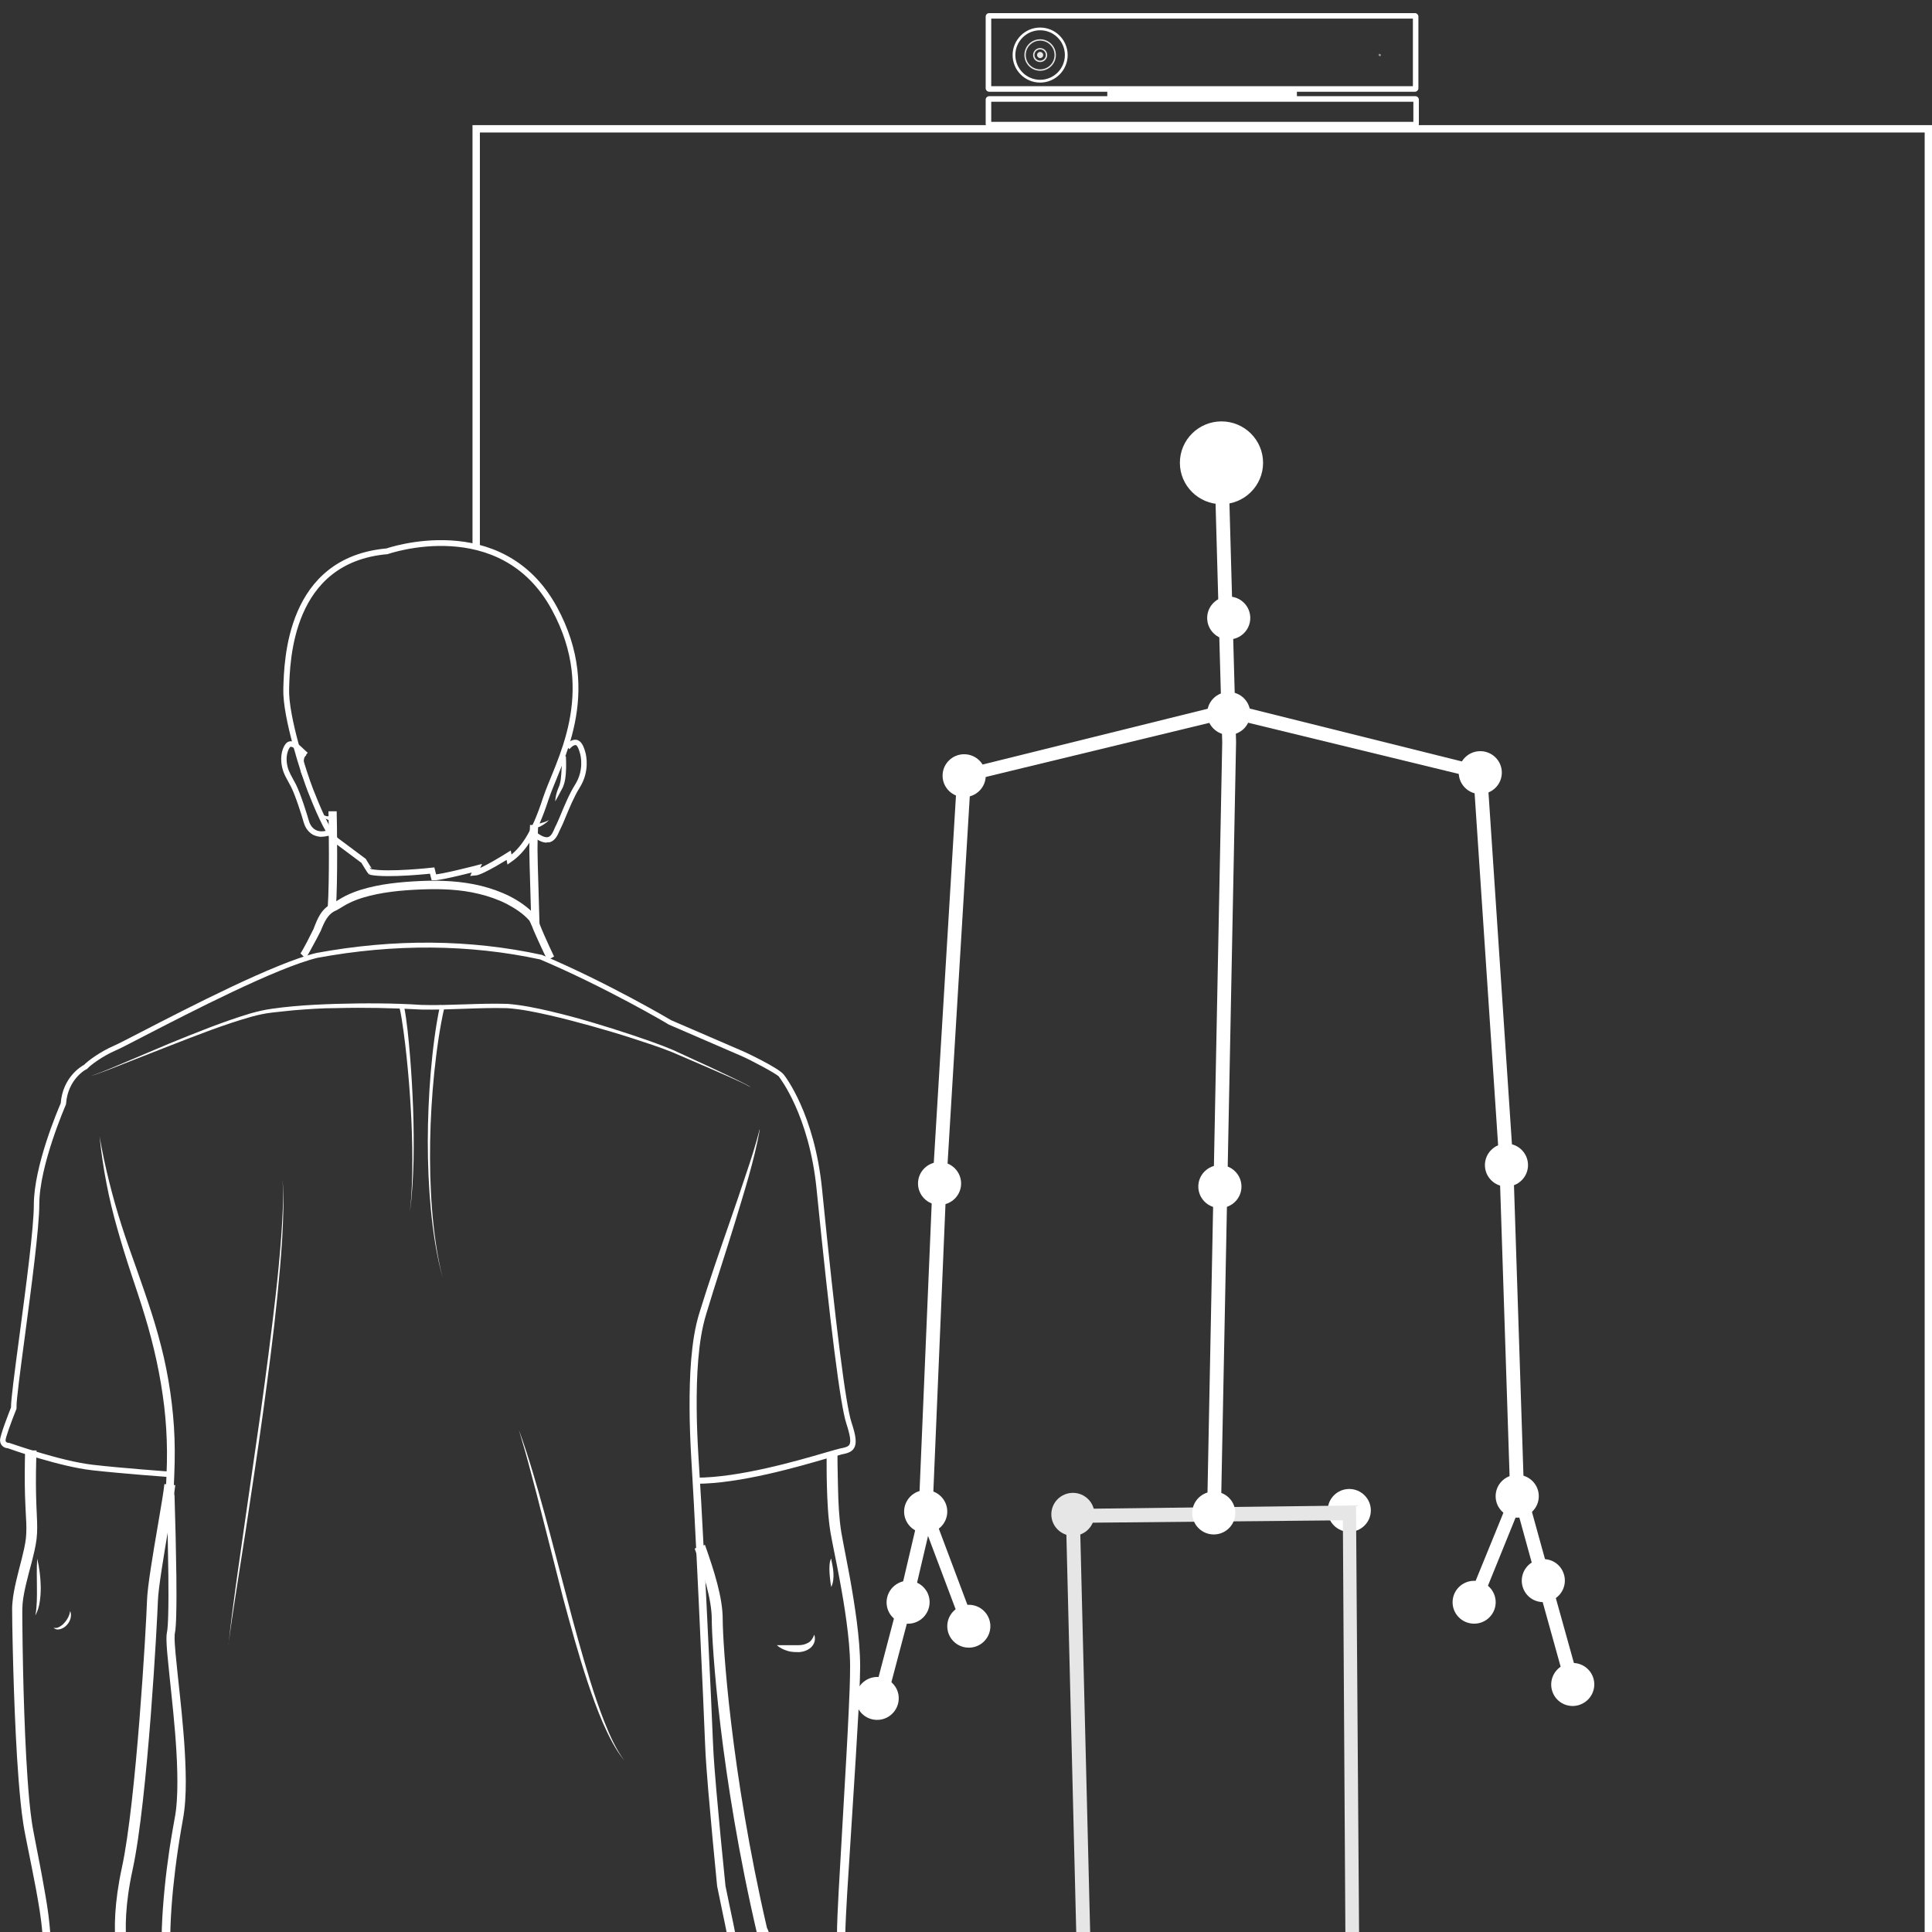 <?xml version="1.0" encoding="UTF-8" standalone="no"?>
<!-- Created with Inkscape (http://www.inkscape.org/) -->

<svg
   xmlns:dc="http://purl.org/dc/elements/1.1/"
   xmlns:cc="http://creativecommons.org/ns#"
   xmlns:rdf="http://www.w3.org/1999/02/22-rdf-syntax-ns#"
   xmlns:svg="http://www.w3.org/2000/svg"
   xmlns="http://www.w3.org/2000/svg"
   xmlns:sodipodi="http://sodipodi.sourceforge.net/DTD/sodipodi-0.dtd"
   xmlns:inkscape="http://www.inkscape.org/namespaces/inkscape"
   version="1.1"
   width="160"
   height="160"
   viewBox="0 0 160 160"
   id="svg37485"
   inkscape:version="0.48.2 r9819"
   sodipodi:docname="bubble-topic-hci.svg">
  <rect x="0" y="0" width="160" height="160" fill="#333333" stroke="none"/>
  <sodipodi:namedview
     pagecolor="#ffffff"
     bordercolor="#666666"
     borderopacity="1"
     objecttolerance="10"
     gridtolerance="10"
     guidetolerance="10"
     inkscape:pageopacity="0"
     inkscape:pageshadow="2"
     inkscape:window-width="1078"
     inkscape:window-height="714"
     id="namedview3365"
     showgrid="false"
     inkscape:zoom="2.95"
     inkscape:cx="7.7659648"
     inkscape:cy="43.813192"
     inkscape:window-x="0"
     inkscape:window-y="0"
     inkscape:window-maximized="0"
     inkscape:current-layer="svg37485" />
  <defs
     id="defs37487">
    <clipPath
       id="clipPath36809">
      <path
         d="m 573.31,79.807 149.38,0 0,170.584 -149.38,0 0,-170.584 z"
         id="path36811" />
    </clipPath>
  </defs>
  <g
     transform="matrix(4.798,0,0,4.798,-15.477,-4859.585)"
     id="layer1">
    <path
       d="m 11.445,1022.298 0,-7.239 25.065,0 0,48.156 -25.065,0 0,-10.339"
       id="path40780"
       style="fill:none;stroke:#ffffff;stroke-width:0.127;stroke-linecap:butt;stroke-linejoin:miter;stroke-miterlimit:10;stroke-opacity:1;stroke-dasharray:none"
       inkscape:connector-curvature="0" />
    <path
       d="m 6.107,1050.822 c 0,0 -0.539,-0.024 -0.676,-0.041 -0.138,-0.015 -0.418,-0.161 -0.597,-0.286"
       id="path41068"
       style="fill:#ffffff;fill-opacity:1;fill-rule:nonzero;stroke:none"
       inkscape:connector-curvature="0" />
    <path
       d="m 8.777,1027.28 c -0.05,0 -0.096,-0.014 -0.137,-0.03 -0.117,-0.057 -0.161,-0.176 -0.174,-0.225 -0.031,-0.112 -0.14,-0.458 -0.217,-0.609 -0.019,-0.035 -0.037,-0.067 -0.053,-0.098 -0.055,-0.1 -0.099,-0.181 -0.114,-0.321 -0.018,-0.178 0.05,-0.332 0.122,-0.359 0.095,-0.036 0.194,0.059 0.273,0.136 0.023,0.023 0.043,0.041 0.06,0.053 l -0.057,0.076 c -0.019,-0.014 -0.042,-0.035 -0.068,-0.061 -0.047,-0.046 -0.135,-0.13 -0.175,-0.115 -0.019,0.014 -0.077,0.113 -0.062,0.261 0.013,0.12 0.049,0.185 0.103,0.284 0.017,0.031 0.034,0.063 0.054,0.1 0.086,0.17 0.199,0.538 0.224,0.627 0.01,0.038 0.042,0.126 0.125,0.165 0.067,0.033 0.156,0.027 0.263,-0.019 l 0.036,0.086 c -0.074,0.031 -0.142,0.047 -0.204,0.047"
       id="path41076"
       style="fill:#ffffff;fill-opacity:1;fill-rule:nonzero;stroke:none"
       inkscape:connector-curvature="0" />
    <path
       d="m 9.017,1027.332 c -0.136,-0.124 -0.331,-0.595 -0.434,-0.859 -0.103,-0.264 -0.432,-1.261 -0.417,-1.747 0.014,-0.486 0.047,-2.225 1.741,-2.375 0,0 1.973,-0.695 2.888,0.986 0.808,1.483 0.051,2.671 -0.151,3.29 -0.201,0.619 -0.398,0.89 -0.624,1.046 l -0.014,-0.076 c 0,0 -0.462,0.293 -0.584,0.302 l 0.035,-0.077 c 0,0 -0.624,0.162 -0.742,0.158 l -0.03,-0.118 c 0,0 -0.759,0.085 -1.062,0.024 -0.006,0 -0.122,-0.192 -0.122,-0.192 L 9.017,1027.333 z"
       id="path41080"
       style="fill:none;stroke:#ffffff;stroke-width:0.1;stroke-miterlimit:10;stroke-dasharray:none"
       inkscape:connector-curvature="0" />
    <path
       d="m 12.662,1027.38 c -0.069,0 -0.147,-0.035 -0.237,-0.106 l 0.058,-0.073 c 0.085,0.066 0.155,0.095 0.202,0.083 0.056,-0.014 0.087,-0.089 0.112,-0.148 0.009,-0.023 0.018,-0.041 0.027,-0.057 0.017,-0.032 0.044,-0.097 0.076,-0.173 0.065,-0.156 0.152,-0.369 0.253,-0.529 0.156,-0.247 0.095,-0.499 0.087,-0.527 -0.037,-0.14 -0.068,-0.154 -0.077,-0.154 -0.036,0 -0.066,0.022 -0.108,0.07 l -0.07,-0.063 c 0.037,-0.039 0.098,-0.108 0.187,-0.099 0.09,0.014 0.131,0.118 0.159,0.224 0.014,0.052 0.075,0.326 -0.099,0.601 -0.096,0.153 -0.182,0.361 -0.245,0.514 -0.034,0.083 -0.061,0.148 -0.08,0.183 -0.008,0.014 -0.015,0.029 -0.023,0.047 -0.032,0.076 -0.075,0.176 -0.176,0.202 -0.014,0 -0.031,0 -0.046,0"
       id="path41084"
       style="fill:#ffffff;fill-opacity:1;fill-rule:nonzero;stroke:none"
       inkscape:connector-curvature="0" />
    <path
       d="m 9.024,1028.504 -0.141,-0.014 c 0.031,-0.455 0.018,-1.439 0.012,-1.651 l 0.142,0 c 0.006,0.212 0.02,1.205 -0.013,1.665"
       id="path41088"
       style="fill:#ffffff;fill-opacity:1;fill-rule:nonzero;stroke:none"
       inkscape:connector-curvature="0" />
    <path
       d="m 12.397,1028.805 -0.017,-0.596 c -0.022,-0.721 -0.023,-0.78 -0.006,-1.134 l 0.141,0 c -0.017,0.349 -0.016,0.407 0.006,1.123 l 0.017,0.596 -0.141,0 z"
       id="path41092"
       style="fill:#ffffff;fill-opacity:1;fill-rule:nonzero;stroke:none"
       inkscape:connector-curvature="0" />
    <path
       d="m 12.68,1029.419 c -0.032,-0.062 -0.058,-0.12 -0.087,-0.179 l -0.082,-0.178 c -0.027,-0.061 -0.054,-0.118 -0.08,-0.181 -0.009,-0.02 -0.011,-0.031 -0.017,-0.044 l -0.018,-0.043 c -0.013,-0.028 -0.027,-0.058 -0.042,-0.085 l 0.006,0.014 c -0.046,-0.054 -0.113,-0.113 -0.178,-0.158 -0.068,-0.049 -0.139,-0.09 -0.213,-0.129 -0.149,-0.076 -0.308,-0.13 -0.471,-0.17 -0.328,-0.081 -0.668,-0.092 -1.009,-0.078 -0.341,0.014 -0.684,0.046 -1.004,0.143 -0.08,0.025 -0.157,0.054 -0.231,0.091 -0.076,0.035 -0.14,0.082 -0.223,0.127 -0.148,0.058 -0.21,0.205 -0.274,0.366 l -6.561e-4,0 -0.001,0 c -0.038,0.077 -0.078,0.151 -0.119,0.226 l -0.062,0.114 -0.033,0.057 -0.018,0.03 c -0.007,0.014 -0.012,0.018 -0.027,0.034 l -0.084,-0.085 c -3.158e-4,0 0.007,-0.014 0.011,-0.016 l 0.015,-0.025 0.03,-0.053 0.06,-0.111 0.114,-0.226 -0.002,0 c 0.031,-0.077 0.063,-0.166 0.114,-0.245 0.025,-0.039 0.056,-0.078 0.094,-0.111 0.019,-0.018 0.039,-0.033 0.061,-0.046 0.024,-0.014 0.047,-0.024 0.062,-0.033 0.066,-0.037 0.145,-0.09 0.225,-0.13 0.08,-0.039 0.165,-0.072 0.249,-0.099 0.341,-0.106 0.691,-0.137 1.038,-0.154 0.347,-0.015 0.704,0 1.047,0.084 0.172,0.043 0.34,0.102 0.499,0.182 0.079,0.041 0.156,0.087 0.229,0.14 0.073,0.054 0.141,0.108 0.206,0.186 l 0.003,0 0.004,0 c 0.014,0.032 0.029,0.059 0.043,0.09 l 0.02,0.047 c 0.006,0.014 0.014,0.037 0.018,0.046 0.022,0.058 0.05,0.118 0.075,0.177 l 0.08,0.178 c 0.027,0.059 0.055,0.119 0.082,0.174 l -0.105,0.057 z"
       id="path41096"
       style="fill:#ffffff;fill-opacity:1;fill-rule:nonzero;stroke:none"
       inkscape:connector-curvature="0" />
    <path
       d="m 15.241,1038.436 0,-0.095 c 0.743,0 1.748,-0.292 2.231,-0.433 0.123,-0.035 0.213,-0.062 0.255,-0.071 0.083,-0.015 0.139,-0.03 0.16,-0.066 0.03,-0.05 0.012,-0.166 -0.053,-0.364 -0.103,-0.311 -0.276,-1.673 -0.514,-4.049 -0.127,-1.272 -0.639,-1.923 -0.644,-1.93 l -0.009,-0.014 c -0.064,-0.058 -0.479,-0.281 -0.654,-0.356 -0.179,-0.077 -1.246,-0.539 -1.246,-0.539 -0.016,-0.014 -1.106,-0.652 -2.218,-1.123 -1.219,-0.263 -2.516,-0.274 -3.844,-0.028 -0.702,0.169 -2.2,0.942 -3.004,1.357 -0.234,0.121 -0.402,0.209 -0.464,0.235 -0.256,0.109 -0.465,0.276 -0.496,0.314 l -0.015,0.014 c -0.013,0 -0.33,0.171 -0.36,0.599 l -0.003,0.015 c -0.005,0.014 -0.459,1.048 -0.459,1.722 0,0.405 -0.138,1.439 -0.248,2.269 -0.08,0.602 -0.15,1.121 -0.145,1.235 l 6.568e-4,0.014 -0.003,0.014 c -0.092,0.229 -0.187,0.494 -0.187,0.54 0,0.037 0.039,0.043 0.051,0.044 l 0.012,0 c 0.009,0 0.878,0.314 1.443,0.378 0.497,0.058 1.328,0.118 1.336,0.118 l -0.007,0.095 c -0.009,0 -0.841,-0.062 -1.34,-0.118 -0.558,-0.063 -1.377,-0.352 -1.459,-0.381 -0.049,0 -0.131,-0.041 -0.131,-0.137 0,-0.086 0.15,-0.467 0.189,-0.566 -9.702e-4,-0.137 0.064,-0.626 0.146,-1.24 0.11,-0.828 0.248,-1.858 0.248,-2.257 0,-0.671 0.419,-1.649 0.464,-1.753 0.035,-0.444 0.345,-0.633 0.403,-0.664 0.055,-0.058 0.266,-0.222 0.525,-0.334 0.058,-0.025 0.226,-0.111 0.457,-0.231 0.808,-0.417 2.312,-1.194 3.028,-1.366 1.343,-0.248 2.651,-0.237 3.892,0.033 1.125,0.474 2.22,1.12 2.232,1.128 9.6e-4,0 1.063,0.46 1.241,0.536 0.006,0 0.605,0.281 0.698,0.398 l 0.001,0 c 0.022,0.027 0.534,0.678 0.664,1.98 0.237,2.37 0.408,3.725 0.509,4.03 0.079,0.237 0.091,0.359 0.045,0.439 -0.043,0.077 -0.135,0.095 -0.223,0.113 -0.038,0.014 -0.126,0.033 -0.247,0.067 -0.487,0.142 -1.501,0.438 -2.257,0.438"
       id="path41104"
       style="fill:#ffffff;fill-opacity:1;fill-rule:nonzero;stroke:none"
       inkscape:connector-curvature="0" />
    <path
       d="m 4.788,1031.41 c 0.234,-0.08 0.459,-0.182 0.686,-0.277 l 0.683,-0.289 c 0.457,-0.186 0.915,-0.373 1.39,-0.516 0.119,-0.034 0.244,-0.063 0.366,-0.08 0.123,-0.018 0.247,-0.032 0.37,-0.043 0.247,-0.023 0.494,-0.034 0.741,-0.042 0.494,-0.014 0.991,-0.014 1.482,0.018 0.491,0.014 0.984,-0.034 1.483,-0.018 0.25,0.02 0.493,0.071 0.734,0.127 0.242,0.057 0.481,0.121 0.718,0.191 0.237,0.07 0.473,0.145 0.707,0.223 0.234,0.08 0.468,0.158 0.697,0.256 l 0.673,0.31 0.335,0.159 0.167,0.082 c 0.055,0.028 0.111,0.053 0.162,0.09 l -0.002,0 c -0.104,-0.063 -0.22,-0.109 -0.332,-0.162 l -0.339,-0.149 -0.68,-0.293 c -0.226,-0.091 -0.463,-0.167 -0.697,-0.243 -0.235,-0.076 -0.471,-0.145 -0.709,-0.212 -0.237,-0.065 -0.476,-0.129 -0.715,-0.183 -0.239,-0.054 -0.481,-0.105 -0.724,-0.122 -0.487,-0.014 -0.983,0.033 -1.479,0.024 -0.494,-0.027 -0.985,-0.038 -1.479,-0.025 -0.246,0 -0.492,0.018 -0.738,0.038 -0.122,0.014 -0.244,0.024 -0.366,0.039 -0.122,0.014 -0.239,0.039 -0.358,0.072 -0.473,0.134 -0.933,0.316 -1.393,0.495 l -0.69,0.27 c -0.23,0.089 -0.458,0.186 -0.693,0.26"
       id="path41108"
       style="fill:#ffffff;fill-opacity:1;fill-rule:nonzero;stroke:none"
       inkscape:connector-curvature="0" />
    <path
       d="m 10.901,1030.202 c -0.088,0.38 -0.14,0.77 -0.181,1.16 -0.039,0.39 -0.063,0.782 -0.07,1.175 -0.006,0.392 0.002,0.784 0.033,1.176 0.032,0.391 0.084,0.782 0.179,1.163 l -3.15e-4,0 c -0.102,-0.38 -0.161,-0.77 -0.199,-1.162 -0.037,-0.391 -0.053,-0.785 -0.053,-1.179 9.6e-4,-0.394 0.017,-0.787 0.05,-1.18 0.034,-0.392 0.08,-0.784 0.163,-1.172 l 0.08,0.018 z"
       id="path41112"
       style="fill:#ffffff;fill-opacity:1;fill-rule:nonzero;stroke:none"
       inkscape:connector-curvature="0" />
    <path
       d="m 10.195,1030.183 c 0.032,0.15 0.049,0.298 0.067,0.446 0.016,0.148 0.03,0.297 0.042,0.446 0.024,0.297 0.041,0.594 0.052,0.892 0.01,0.297 0.014,0.595 0.008,0.893 -0.008,0.298 -0.024,0.595 -0.062,0.891 0.031,-0.296 0.041,-0.593 0.041,-0.891 0,-0.298 -0.01,-0.595 -0.027,-0.891 -0.017,-0.297 -0.041,-0.593 -0.072,-0.889 -0.015,-0.148 -0.033,-0.295 -0.053,-0.442 -0.02,-0.146 -0.041,-0.294 -0.075,-0.435 l 0.08,-0.019 z"
       id="path41116"
       style="fill:#ffffff;fill-opacity:1;fill-rule:nonzero;stroke:none"
       inkscape:connector-curvature="0" />
    <path
       d="m 5.44,1049.295 c -0.007,-0.085 -0.021,-0.167 -0.027,-0.253 -0.003,-0.043 -0.008,-0.083 0,-0.133 9.703e-4,0 0.002,0 0.004,-0.014 l 0.002,0 0,0 0.003,0 9.703e-4,-2e-4 0.003,0 c 0.009,-0.014 0.015,-0.014 0.02,-0.014 0.01,0 0.021,-0.014 0.031,-0.014 l 0.059,-0.024 c 0.079,-0.031 0.156,-0.063 0.229,-0.104 0.071,-0.041 0.142,-0.09 0.18,-0.167 -0.023,0.085 -0.093,0.148 -0.163,0.195 -0.071,0.051 -0.15,0.084 -0.229,0.118 l -0.058,0.025 c -0.009,0 -0.018,0.014 -0.026,0.014 -0.004,0 -0.007,0 -0.006,0 0,0 -0.001,0 -0.002,0 l -3.147e-4,0 c 6.565e-4,0 -0.003,0 0.002,0 l -6.576e-4,3e-4 c 0,-3e-4 -3.158e-4,0 -9.702e-4,0 -0.006,0.034 -0.004,0.08 -0.005,0.12 -6.565e-4,0.085 0.002,0.17 -0.015,0.254"
       id="path41120"
       style="fill:#ffffff;fill-opacity:1;fill-rule:nonzero;stroke:none"
       inkscape:connector-curvature="0" />
    <path
       d="m 5.782,1048.762 c 0.023,0.059 0.036,0.121 0.049,0.183 0.011,0.062 0.02,0.124 0.023,0.189 -0.002,0.058 0.016,0.117 0.03,0.176 0.007,0.032 0.015,0.061 0.023,0.09 0.01,0.03 0.016,0.061 0.036,0.084 -0.031,-0.014 -0.049,-0.044 -0.066,-0.071 -0.017,-0.028 -0.03,-0.057 -0.042,-0.086 -0.011,-0.031 -0.022,-0.061 -0.029,-0.091 -0.004,-0.015 -0.008,-0.033 -0.01,-0.049 -9.702e-4,-0.014 -0.002,-0.019 -0.002,-0.028 l 6.575e-4,-0.023 c -0.004,-0.122 -0.013,-0.247 -0.013,-0.373"
       id="path41124"
       style="fill:#ffffff;fill-opacity:1;fill-rule:nonzero;stroke:none"
       inkscape:connector-curvature="0" />
    <path
       d="m 6.077,1048.333 c -0.076,-0.419 -0.332,-0.854 -0.537,-1.105 -0.076,-0.091 -0.13,-0.159 -0.156,-0.206 -0.08,-0.148 -0.319,-0.728 -0.054,-1.953 0.245,-1.126 0.419,-4.152 0.433,-4.604 0.007,-0.242 0.104,-0.816 0.191,-1.322 0.053,-0.309 0.098,-0.576 0.109,-0.692 l 0.188,0.019 c -0.013,0.122 -0.059,0.392 -0.112,0.705 -0.08,0.476 -0.181,1.068 -0.188,1.297 -0.009,0.299 -0.174,3.429 -0.437,4.638 -0.259,1.192 -0.016,1.728 0.035,1.823 0.017,0.032 0.072,0.099 0.135,0.176 0.217,0.265 0.493,0.724 0.577,1.191 l -0.185,0.033 z"
       id="path41132"
       style="fill:#ffffff;fill-opacity:1;fill-rule:nonzero;stroke:none"
       inkscape:connector-curvature="0" />
    <path
       d="m 3.868,1039.739 c 0.039,0.161 0.058,0.326 0.061,0.492 0,0.083 -0.004,0.166 -0.017,0.249 -0.012,0.083 -0.035,0.166 -0.077,0.239 0.018,-0.082 0.022,-0.163 0.026,-0.244 0.003,-0.081 0.003,-0.162 0.002,-0.243 -3.153e-4,-0.163 -0.007,-0.327 0.005,-0.493"
       id="path41136"
       style="fill:#ffffff;fill-opacity:1;fill-rule:nonzero;stroke:none"
       inkscape:connector-curvature="0" />
    <path
       d="m 4.153,1040.93 c 0.041,0.014 0.075,0 0.106,-0.019 0.031,-0.018 0.059,-0.041 0.082,-0.07 0.025,-0.027 0.045,-0.058 0.062,-0.09 0.016,-0.034 0.028,-0.068 0.033,-0.109 0.018,0.037 0.018,0.083 0.008,0.124 -0.01,0.041 -0.032,0.082 -0.06,0.113 -0.029,0.033 -0.065,0.059 -0.108,0.073 -0.041,0.014 -0.094,0.014 -0.123,-0.02"
       id="path41140"
       style="fill:#ffffff;fill-opacity:1;fill-rule:nonzero;stroke:none"
       inkscape:connector-curvature="0" />
    <path
       d="m 17.681,1037.893 c -9.61e-4,0.261 0.005,0.359 0.009,0.618 0.006,0.259 0.017,0.518 0.056,0.767 0.044,0.25 0.099,0.511 0.145,0.766 0.047,0.258 0.089,0.517 0.123,0.778 0.033,0.261 0.059,0.523 0.058,0.791 -0.003,0.264 -0.017,0.525 -0.03,0.786 -0.028,0.521 -0.062,1.042 -0.095,1.562 l -0.099,1.561 c -0.014,0.259 -0.031,0.522 -0.034,0.777 0.004,0.264 -0.012,0.528 -0.042,0.789 -0.013,0.129 -0.03,0.259 -0.02,0.377 0.011,0.126 0.033,0.254 0.052,0.383 l 0.127,0.772 c 0.02,0.13 0.04,0.259 0.053,0.392 0.002,0.035 0.006,0.067 0.003,0.108 -6.57e-4,0.014 -0.003,0.038 -0.006,0.054 -0.003,0.018 -0.006,0.034 -0.01,0.052 -0.017,0.067 -0.038,0.132 -0.061,0.194 -0.046,0.124 -0.095,0.243 -0.135,0.365 -0.04,0.121 -0.073,0.243 -0.077,0.362 l -9.61e-4,0.022 -0.013,0.015 -0.047,0.058 0.01,-0.015 c -0.025,0.061 -0.066,0.1 -0.106,0.134 -0.04,0.033 -0.083,0.059 -0.125,0.084 l -0.248,0.136 -0.493,0.271 -0.006,0 -0.003,0 c -0.03,0.014 -0.051,0.014 -0.079,0 -0.026,0 -0.053,-0.014 -0.075,-0.03 -0.046,-0.034 -0.064,-0.083 -0.073,-0.124 -0.004,-0.015 -0.003,-0.019 -0.005,-0.031 -6.58e-4,-0.014 -6.58e-4,-0.027 6.56e-4,-0.038 0.002,-0.025 0.009,-0.047 0.018,-0.068 0.018,-0.043 0.049,-0.076 0.079,-0.102 0.063,-0.052 0.134,-0.084 0.204,-0.109 0.071,-0.027 0.143,-0.043 0.216,-0.061 -0.063,0.041 -0.129,0.076 -0.192,0.111 -0.062,0.037 -0.123,0.077 -0.169,0.123 -0.046,0.049 -0.07,0.101 -0.054,0.153 0.014,0.062 0.049,0.083 0.093,0.07 l -0.008,0 0.488,-0.279 0.243,-0.14 c 0.038,-0.024 0.075,-0.047 0.106,-0.073 0.032,-0.027 0.059,-0.057 0.068,-0.083 l 0.004,-0.014 0.006,-0.014 0.046,-0.058 -0.014,0.038 c 0.004,-0.143 0.039,-0.275 0.08,-0.401 0.041,-0.127 0.091,-0.249 0.134,-0.37 0.022,-0.059 0.043,-0.121 0.057,-0.179 0.003,-0.014 0.006,-0.029 0.009,-0.043 0.003,-0.015 0.004,-0.024 0.005,-0.041 0.002,-0.025 -9.6e-4,-0.057 -0.003,-0.086 -0.012,-0.126 -0.033,-0.255 -0.052,-0.383 l -0.128,-0.771 c -0.02,-0.13 -0.042,-0.258 -0.054,-0.392 -0.012,-0.142 0.008,-0.273 0.019,-0.403 0.028,-0.259 0.041,-0.514 0.036,-0.773 6.57e-4,-0.267 0.016,-0.525 0.029,-0.787 l 0.089,-1.562 c 0.03,-0.521 0.061,-1.041 0.085,-1.561 0.012,-0.26 0.024,-0.521 0.024,-0.778 -6.57e-4,-0.254 -0.028,-0.511 -0.062,-0.767 -0.034,-0.256 -0.078,-0.511 -0.126,-0.766 -0.047,-0.257 -0.103,-0.507 -0.15,-0.771 -0.043,-0.265 -0.054,-0.53 -0.062,-0.792 -0.007,-0.262 -0.004,-0.329 -0.005,-0.59 l 0.187,-0.033 z"
       id="path41144"
       style="fill:#ffffff;fill-opacity:1;fill-rule:nonzero;stroke:none"
       inkscape:connector-curvature="0" />
    <path
       d="m 16.049,1048.701 c 0.094,0.054 0.186,0.086 0.284,0.115 0.097,0.03 0.198,0.054 0.301,0.108 0.026,0.014 0.052,0.033 0.075,0.057 0.01,0.014 0.022,0.025 0.03,0.039 l 0.003,0 0.003,0 6.58e-4,0 0.004,0.014 c 0.003,0 0.006,0.015 0.009,0.024 0.019,0.063 0.009,0.123 -0.003,0.176 -0.014,0.053 -0.032,0.102 -0.048,0.151 -0.013,0.049 -0.033,0.1 -0.005,0.146 -0.021,-0.015 -0.034,-0.044 -0.037,-0.072 -0.004,-0.028 -0.002,-0.056 -6.56e-4,-0.083 0.004,-0.056 0.015,-0.106 0.019,-0.155 0.006,-0.05 0.003,-0.097 -0.011,-0.136 -0.014,-0.038 -0.044,-0.059 -0.086,-0.082 -0.084,-0.041 -0.189,-0.063 -0.286,-0.109 -0.098,-0.043 -0.198,-0.106 -0.251,-0.203"
       id="path41148"
       style="fill:#ffffff;fill-opacity:1;fill-rule:nonzero;stroke:none"
       inkscape:connector-curvature="0" />
    <path
       d="m 16.405,1048.88 c -0.045,0.184 -0.063,0.381 -0.073,0.576 l -0.001,0.019 c 0,0.014 -6.56e-4,0.014 -0.001,0.02 -0.003,0.019 -0.006,0.033 -0.01,0.047 -0.008,0.028 -0.018,0.053 -0.03,0.077 -0.023,0.049 -0.051,0.091 -0.08,0.134 -0.03,0.043 -0.062,0.083 -0.098,0.12 -0.036,0.037 -0.074,0.073 -0.125,0.1 l -0.031,-0.058 c 0.035,-0.023 0.068,-0.058 0.098,-0.095 0.03,-0.037 0.056,-0.077 0.08,-0.118 0.047,-0.081 0.092,-0.171 0.083,-0.249 -0.005,-0.201 -0.003,-0.402 0.029,-0.607 l 0.159,0.033 z"
       id="path41152"
       style="fill:#ffffff;fill-opacity:1;fill-rule:nonzero;stroke:none"
       inkscape:connector-curvature="0" />
    <path
       d="m 6.66,1068.242 c -0.694,0.208 -0.837,0.816 -0.863,1.05 -0.026,0.235 -0.021,0.599 0,0.777 0.021,0.177 0.109,0.318 0.14,0.359 0.032,0.041 0.412,0.323 0.433,0.453 0.021,0.131 0.067,0.511 0.141,0.673 0.073,0.161 0.458,0.515 1.495,0.422 0.595,-0.072 0.646,-0.422 0.646,-0.422 0,0 0.112,-0.666 0.037,-1.011 l -0.123,-0.705"
       id="path41156"
       style="fill:#ffffff;fill-opacity:1;fill-rule:nonzero;stroke:none"
       inkscape:connector-curvature="0" />
    <path
       d="m 7.68,1072.085 c -0.807,0 -1.167,-0.297 -1.256,-0.492 -0.067,-0.148 -0.11,-0.443 -0.136,-0.619 -0.005,-0.03 -0.008,-0.057 -0.012,-0.077 -0.016,-0.065 -0.24,-0.257 -0.314,-0.319 -0.064,-0.054 -0.087,-0.073 -0.101,-0.092 -0.013,-0.019 -0.132,-0.183 -0.159,-0.406 -0.021,-0.183 -0.027,-0.555 0,-0.797 0.023,-0.207 0.158,-0.9 0.93,-1.131 l 0.054,0.181 c -0.661,0.198 -0.777,0.793 -0.796,0.97 -0.025,0.224 -0.02,0.583 0,0.755 0.021,0.177 0.118,0.309 0.122,0.314 0.006,0 0.041,0.037 0.072,0.063 0.232,0.196 0.361,0.323 0.378,0.432 0.003,0.02 0.007,0.049 0.013,0.08 0.023,0.155 0.065,0.445 0.122,0.568 0.059,0.132 0.427,0.455 1.401,0.367 0.504,-0.062 0.559,-0.332 0.562,-0.344 9.606e-4,0 0.108,-0.652 0.038,-0.975 l -0.123,-0.709 0.185,-0.033 0.123,0.706 c 0.077,0.353 -0.033,1.014 -0.038,1.041 -0.002,0.016 -0.07,0.42 -0.728,0.5 -0.12,0.014 -0.232,0.015 -0.337,0.015"
       id="path41160"
       style="fill:#979797;fill-opacity:1;fill-rule:nonzero;stroke:none"
       inkscape:connector-curvature="0" />
    <path
       d="m 13.682,1072.14 c -0.292,0 -0.566,-0.076 -0.765,-0.281 -0.191,-0.202 -0.156,-0.406 -0.144,-0.454 l 0.049,-0.356 c -0.029,-0.117 -0.152,-0.718 0.165,-1.151 l 0.151,0.111 c -0.293,0.4 -0.132,1.003 -0.13,1.01 l 0.005,0.019 -0.058,0.414 c -9.61e-4,0 -0.035,0.136 0.098,0.277 0.444,0.458 1.485,0.102 1.917,-0.181 0.149,-0.098 0.224,-0.206 0.311,-0.33 0.136,-0.196 0.291,-0.419 0.755,-0.659 0.642,-0.331 0.493,-1.207 0.412,-1.678 l -0.013,-0.083 c -0.066,-0.403 -0.586,-0.648 -0.745,-0.656 l 0.009,-0.188 c 0.238,0.014 0.839,0.303 0.922,0.814 l 0.013,0.083 c 0.082,0.482 0.252,1.482 -0.511,1.877 -0.422,0.218 -0.557,0.411 -0.687,0.599 -0.094,0.136 -0.183,0.262 -0.363,0.381 -0.284,0.186 -0.865,0.434 -1.392,0.434"
       id="path41164"
       style="fill:#979797;fill-opacity:1;fill-rule:nonzero;stroke:none"
       inkscape:connector-curvature="0" />
    <path
       d="m 5.219,1048.064 c -0.005,0.102 -0.02,0.203 -0.044,0.301 -0.024,0.099 -0.056,0.196 -0.097,0.289 -0.042,0.092 -0.092,0.185 -0.158,0.265 -0.065,0.08 -0.15,0.155 -0.252,0.178 0.081,-0.062 0.135,-0.142 0.185,-0.224 0.048,-0.085 0.089,-0.171 0.128,-0.262 0.039,-0.089 0.075,-0.18 0.114,-0.272 0.037,-0.091 0.075,-0.185 0.124,-0.275"
       id="path41168"
       style="fill:#ffffff;fill-opacity:1;fill-rule:nonzero;stroke:none"
       inkscape:connector-curvature="0" />
    <path
       d="m 4.706,1049.697 c 0.015,0.038 0.026,0.078 0.03,0.122 0.004,0.043 0.002,0.089 -0.015,0.136 l -0.023,-0.062 c 0.08,0.033 0.157,0.067 0.231,0.12 0.018,0.014 0.037,0.028 0.054,0.047 0.009,0.014 0.018,0.02 0.025,0.034 0.001,0 6.565e-4,2e-4 0.003,0.014 l 0.002,0 0.002,0 0.003,0 c 0,0 -6.576e-4,0 -0.002,0 -0.002,0 0.012,0.014 0.029,0.014 0.017,0 0.036,0 0.056,0.014 l 0.124,0.014 c 0.044,0 0.088,0.014 0.137,0.033 0.024,0.014 0.051,0.033 0.066,0.062 0.01,0.019 0.02,0.039 0.029,0.062 0.008,0.023 0.016,0.046 0.017,0.076 0.002,0.028 -0.007,0.065 -0.029,0.091 -0.044,0.049 -0.095,0.058 -0.139,0.066 -0.046,0.014 -0.087,0.014 -0.131,0.014 -0.087,0 -0.171,0 -0.256,-0.014 -0.042,0 -0.084,-0.014 -0.127,-0.019 -0.021,0 -0.043,-0.014 -0.066,-0.014 -0.006,0 -0.011,0 -0.019,0 -0.006,0 -0.018,-0.014 -0.02,-0.014 -0.014,-0.014 -0.021,-0.014 -0.031,-0.019 -0.07,-0.052 -0.133,-0.105 -0.198,-0.159 l 0.006,0 c -0.068,-0.043 -0.114,-0.104 -0.151,-0.165 -0.037,-0.062 -0.064,-0.127 -0.086,-0.195 l 0.003,0 c -0.058,-0.123 -0.09,-0.246 -0.124,-0.37 -0.033,-0.124 -0.06,-0.249 -0.09,-0.37 -0.004,-0.014 -0.008,-0.03 -0.012,-0.041 -0.003,-0.014 -0.003,-0.014 -0.004,-0.014 -0.001,0 -0.003,-0.014 -0.004,-0.019 -0.001,-0.014 -0.002,-0.019 -0.002,-0.028 -0.002,-0.038 -3.416e-4,-0.07 0.002,-0.102 0.005,-0.065 0.012,-0.13 0.022,-0.193 0.009,-0.063 0.02,-0.127 0.032,-0.189 l 0.017,-0.092 c 0.004,-0.024 0.005,-0.058 0.006,-0.086 0.006,-0.249 -0.006,-0.503 -0.019,-0.756 -0.007,-0.126 -0.014,-0.252 -0.026,-0.376 -0.003,-0.031 -0.006,-0.062 -0.01,-0.091 -0.002,-0.014 -0.005,-0.03 -0.008,-0.039 l -0.011,-0.044 c -0.018,-0.059 -0.036,-0.126 -0.045,-0.194 -0.006,-0.049 -0.01,-0.096 -0.01,-0.143 -0.002,-0.085 0.003,-0.169 0.01,-0.25 l 0.008,-0.095 c 0.002,-0.028 0.002,-0.059 0.002,-0.09 0,-0.061 -0.003,-0.122 -0.008,-0.185 -0.02,-0.248 -0.064,-0.497 -0.109,-0.745 -0.046,-0.248 -0.097,-0.496 -0.147,-0.745 -0.024,-0.124 -0.051,-0.248 -0.071,-0.377 -0.02,-0.127 -0.035,-0.254 -0.048,-0.382 -0.051,-0.507 -0.077,-1.015 -0.099,-1.522 -0.021,-0.507 -0.035,-1.016 -0.044,-1.524 l -0.002,-0.191 c -6.569e-4,-0.063 -0.003,-0.131 0.004,-0.199 0.011,-0.134 0.038,-0.261 0.067,-0.387 0.029,-0.126 0.062,-0.249 0.093,-0.371 0.03,-0.121 0.06,-0.244 0.073,-0.359 0.012,-0.119 0.009,-0.24 0.001,-0.366 -0.006,-0.126 -0.013,-0.255 -0.017,-0.383 -0.007,-0.256 -0.004,-0.511 0.002,-0.766 l 0.197,0 c -0.009,0.252 -0.013,0.505 -0.008,0.755 0.003,0.126 0.008,0.251 0.014,0.378 0.006,0.127 0.011,0.261 -0.005,0.396 -0.017,0.136 -0.049,0.26 -0.08,0.385 -0.033,0.122 -0.066,0.245 -0.095,0.366 -0.029,0.121 -0.055,0.242 -0.066,0.361 -0.01,0.114 -0.003,0.246 -0.004,0.371 0.005,0.507 0.015,1.014 0.033,1.519 0.018,0.506 0.041,1.013 0.087,1.514 0.012,0.126 0.026,0.251 0.044,0.373 0.018,0.123 0.045,0.247 0.068,0.372 0.048,0.249 0.098,0.498 0.141,0.749 0.038,0.211 0.074,0.422 0.095,0.638 0.004,0.039 0.008,0.082 0.011,0.123 0.005,0.065 0.007,0.13 0.007,0.195 0,0.033 -0.002,0.065 -0.004,0.1 l -0.009,0.095 c -0.011,0.124 -0.018,0.248 -0.003,0.366 0.008,0.059 0.052,0.224 0.052,0.224 0.006,0.019 0.007,0.037 0.01,0.053 0.005,0.033 0.008,0.066 0.011,0.097 0.011,0.129 0.018,0.255 0.024,0.382 0.011,0.255 0.021,0.508 0.013,0.766 -0.002,0.033 -0.003,0.063 -0.009,0.102 l -0.019,0.095 c -0.011,0.062 -0.022,0.124 -0.032,0.185 -0.01,0.062 -0.018,0.124 -0.023,0.184 -0.002,0.03 -0.004,0.062 -0.002,0.089 0,0 6.568e-4,0.014 9.99e-4,0.019 l 0.001,0 c 0,3e-4 0.002,0.014 0.002,0.014 0.006,0.019 0.01,0.034 0.014,0.05 0.03,0.126 0.057,0.248 0.088,0.37 0.032,0.121 0.064,0.244 0.113,0.351 l 0.002,0 0.001,0 c 0.019,0.061 0.044,0.121 0.076,0.175 0.031,0.053 0.07,0.102 0.116,0.133 l 0.004,0 0.002,0 c 0.062,0.054 0.126,0.108 0.19,0.155 0.008,0 0.017,0.014 0.022,0.014 0.006,0 0.003,0 0.007,0 0.003,0 0.007,0 0.011,0 0.017,0 0.036,0.014 0.056,0.014 0.039,0.014 0.079,0.014 0.12,0.018 0.08,0.014 0.162,0.014 0.242,0.014 0.039,0 0.081,0 0.117,-0.014 0.036,0 0.072,-0.019 0.083,-0.034 0.006,-0.014 0.008,-0.014 0.008,-0.025 -6.565e-4,-0.014 -0.005,-0.028 -0.011,-0.046 -0.006,-0.018 -0.014,-0.033 -0.024,-0.052 -0.004,-0.014 -0.011,-0.014 -0.025,-0.02 -0.027,-0.014 -0.066,-0.02 -0.104,-0.024 l -0.124,-0.014 c -0.022,0 -0.044,0 -0.068,-0.014 -0.023,0 -0.05,-0.014 -0.08,-0.043 -0.004,0 -0.008,-0.014 -0.011,-0.018 l -0.003,0 -0.003,-0.014 -0.002,0 c 0.003,0 6.565e-4,0 6.565e-4,0 -0.002,0 -0.006,-0.014 -0.011,-0.014 -0.01,-0.014 -0.025,-0.024 -0.04,-0.034 -0.062,-0.044 -0.137,-0.08 -0.21,-0.111 l -0.045,-0.018 0.022,-0.043 0,0 c 0.022,-0.025 0.038,-0.059 0.048,-0.096 0.01,-0.038 0.014,-0.078 0.014,-0.119"
       id="path41172"
       style="fill:#ffffff;fill-opacity:1;fill-rule:nonzero;stroke:none"
       inkscape:connector-curvature="0" />
    <path
       d="m 5.489,1049.422 c 0.047,0.047 0.083,0.105 0.115,0.164 0.031,0.059 0.058,0.121 0.082,0.185 l -0.015,-0.02 c 0.04,0.034 0.078,0.071 0.116,0.106 0.037,0.037 0.075,0.073 0.106,0.117 -0.039,-0.034 -0.084,-0.06 -0.128,-0.088 -0.044,-0.027 -0.089,-0.052 -0.134,-0.077 l -0.007,0 -0.007,-0.015 c -0.011,-0.063 -0.026,-0.127 -0.046,-0.19 -0.021,-0.062 -0.045,-0.122 -0.083,-0.178"
       id="path41176"
       style="fill:#ffffff;fill-opacity:1;fill-rule:nonzero;stroke:none"
       inkscape:connector-curvature="0" />
    <path
       d="m 4.944,1049.81 c 0.021,0.02 0.037,0.046 0.052,0.07 0.014,0.025 0.027,0.052 0.037,0.08 0.02,0.054 0.037,0.114 0.032,0.18 l -0.065,-0.014 c 0.014,-0.047 0.011,-0.105 0.002,-0.159 -0.005,-0.028 -0.012,-0.054 -0.021,-0.082 -0.009,-0.027 -0.02,-0.053 -0.037,-0.077"
       id="path41180"
       style="fill:#ffffff;fill-opacity:1;fill-rule:nonzero;stroke:none"
       inkscape:connector-curvature="0" />
    <path
       d="m 5.142,1049.714 c 0.052,0.063 0.11,0.124 0.148,0.202 0.039,0.077 0.051,0.167 0.052,0.251 l -0.065,0 c 0.009,-0.078 0.009,-0.159 -0.017,-0.235 -0.026,-0.077 -0.075,-0.145 -0.118,-0.215"
       id="path41184"
       style="fill:#ffffff;fill-opacity:1;fill-rule:nonzero;stroke:none"
       inkscape:connector-curvature="0" />
    <path
       d="m 5.58,1050.298 c 0.032,0.018 0.057,0.039 0.082,0.062 0.012,0.014 0.023,0.023 0.035,0.038 0.007,0.014 0.012,0.019 0.014,0.028 0.003,0.014 0.007,0.024 0.005,0.015 0.002,0 0.015,0.014 0.028,0.02 0.013,0 0.028,0.014 0.042,0.02 0.029,0.014 0.06,0.028 0.09,0.044 -0.035,0 -0.069,0 -0.103,0 -0.017,0 -0.034,-0.014 -0.051,-0.014 -0.017,0 -0.035,-0.014 -0.054,-0.035 -0.012,-0.02 -0.009,-0.024 -0.013,-0.03 -0.002,0 -0.004,-0.014 -0.008,-0.015 l -0.026,-0.039 c -0.017,-0.028 -0.034,-0.059 -0.042,-0.095"
       id="path41188"
       style="fill:#ffffff;fill-opacity:1;fill-rule:nonzero;stroke:none"
       inkscape:connector-curvature="0" />
    <path
       d="m 16.605,1048.09 c 0.038,0.091 0.081,0.177 0.124,0.263 l 0.13,0.259 c 0.044,0.085 0.089,0.172 0.135,0.257 0.047,0.086 0.089,0.173 0.148,0.251 -0.079,-0.061 -0.138,-0.142 -0.197,-0.221 -0.057,-0.08 -0.109,-0.164 -0.156,-0.25 -0.047,-0.086 -0.092,-0.175 -0.125,-0.268 -0.033,-0.092 -0.061,-0.191 -0.058,-0.291"
       id="path41192"
       style="fill:#ffffff;fill-opacity:1;fill-rule:nonzero;stroke:none"
       inkscape:connector-curvature="0" />
    <path
       d="m 17.231,1049.292 c -0.017,0.033 -0.023,0.067 -0.024,0.105 -6.58e-4,0.037 0.003,0.071 0.011,0.105 0.016,0.068 0.05,0.13 0.097,0.168 l 0.03,0.049 -0.03,0.02 c -0.014,0.014 -0.034,0.033 -0.05,0.052 -0.016,0.02 -0.032,0.044 -0.046,0.066 -0.029,0.047 -0.054,0.096 -0.077,0.148 0.007,-0.057 0.017,-0.113 0.031,-0.167 0.007,-0.028 0.016,-0.057 0.027,-0.084 0.012,-0.028 0.021,-0.053 0.044,-0.085 l -3.16e-4,0.067 -9.6e-4,0 c -0.055,-0.071 -0.073,-0.153 -0.074,-0.23 -6.58e-4,-0.038 0.004,-0.077 0.014,-0.114 0.01,-0.038 0.024,-0.072 0.048,-0.1"
       id="path41196"
       style="fill:#ffffff;fill-opacity:1;fill-rule:nonzero;stroke:none"
       inkscape:connector-curvature="0" />
    <path
       d="m 17.599,1050.265 c -0.014,0.102 -0.045,0.212 -0.112,0.296 -0.033,0.044 -0.071,0.082 -0.111,0.115 -0.042,0.034 -0.083,0.063 -0.121,0.096 -0.079,0.063 -0.154,0.133 -0.229,0.202 -0.077,0.07 -0.149,0.14 -0.24,0.201 -0.011,0 -0.024,0.014 -0.037,0.02 -0.013,0 -0.03,0.014 -0.04,0.014 -0.023,0.014 -0.047,0.018 -0.07,0.027 -0.047,0.019 -0.095,0.038 -0.144,0.057 -0.025,0.014 -0.05,0.018 -0.076,0.025 -0.027,0 -0.053,0.014 -0.089,0.014 -0.01,0 -0.019,0 -0.032,-0.014 -0.005,0 -0.011,0 -0.017,-0.014 l -0.008,-0.014 c -0.012,-0.014 -0.02,-0.025 -0.028,-0.038 -0.016,-0.025 -0.028,-0.051 -0.036,-0.078 -0.017,-0.053 -0.025,-0.12 0.008,-0.181 0.016,-0.03 0.041,-0.053 0.068,-0.067 0.03,-0.015 0.05,-0.024 0.074,-0.034 0.046,-0.023 0.092,-0.043 0.137,-0.066 0.045,-0.024 0.09,-0.047 0.139,-0.062 l 0.031,0.058 c -0.041,0.034 -0.087,0.057 -0.134,0.078 -0.047,0.024 -0.094,0.044 -0.141,0.065 -0.052,0.023 -0.089,0.035 -0.105,0.067 -0.017,0.033 -0.016,0.077 -0.003,0.118 0.006,0.022 0.016,0.043 0.028,0.062 0.005,0.014 0.013,0.019 0.017,0.024 9.6e-4,0 0.004,0 0.006,0 -6.58e-4,0 -0.002,0 -0.002,0 0,0 0.004,0 0.006,0 0.034,0 0.088,-0.014 0.133,-0.03 0.048,-0.015 0.095,-0.035 0.143,-0.054 0.024,-0.014 0.048,-0.019 0.074,-0.027 0.014,0 0.022,0 0.031,-0.014 0.01,0 0.02,-0.014 0.031,-0.015 0.081,-0.053 0.156,-0.123 0.233,-0.191 0.077,-0.068 0.153,-0.137 0.234,-0.202 0.041,-0.033 0.085,-0.062 0.122,-0.092 0.038,-0.031 0.074,-0.065 0.104,-0.104 0.062,-0.077 0.091,-0.17 0.107,-0.27 l 0.051,0.014 z"
       id="path41200"
       style="fill:#ffffff;fill-opacity:1;fill-rule:nonzero;stroke:none"
       inkscape:connector-curvature="0" />
    <path
       d="m 16.536,1050.374 c 0.009,-0.043 0.019,-0.085 0.037,-0.129 0.018,-0.041 0.041,-0.086 0.089,-0.121 l -0.021,0.067 c -0.023,-0.053 -0.029,-0.099 -0.032,-0.148 -0.003,-0.048 0.002,-0.098 0.01,-0.143 0.019,-0.094 0.058,-0.177 0.107,-0.254 -0.036,0.083 -0.058,0.172 -0.059,0.259 -6.56e-4,0.043 0.003,0.086 0.013,0.129 0.009,0.038 0.026,0.083 0.044,0.109 l 0.089,0.048 -0.109,0.02 c -0.03,0 -0.063,0.03 -0.091,0.059 -0.029,0.032 -0.055,0.065 -0.078,0.102"
       id="path41204"
       style="fill:#ffffff;fill-opacity:1;fill-rule:nonzero;stroke:none"
       inkscape:connector-curvature="0" />
    <path
       d="m 7.693,1059.698 c -0.489,0 -0.889,-0.114 -1.199,-0.203 -0.13,-0.038 -0.241,-0.07 -0.343,-0.09 l 0.013,-0.065 c 0.103,0.02 0.217,0.053 0.348,0.09 0.391,0.113 0.926,0.265 1.604,0.171 l 0.009,0.065 c -0.151,0.02 -0.295,0.03 -0.431,0.03"
       id="path41208"
       style="fill:#786aae;fill-opacity:1;fill-rule:nonzero;stroke:none"
       inkscape:connector-curvature="0" />
    <path
       d="m 8.271,1058.684 c -0.252,-0.104 -0.537,-0.108 -0.897,-0.114 -0.147,0 -0.299,0 -0.469,-0.014 l 0.004,-0.066 c 0.168,0.014 0.32,0.014 0.466,0.014 0.367,0 0.657,0.014 0.92,0.118 l -0.025,0.062 z"
       id="path41212"
       style="fill:#786aae;fill-opacity:1;fill-rule:nonzero;stroke:none"
       inkscape:connector-curvature="0" />
    <path
       d="m 13.304,1057.21 -0.014,-0.063 c 0.218,-0.052 0.546,-0.065 0.926,-0.078 0.227,-0.014 0.463,-0.019 0.701,-0.037 l 0.005,0.065 c -0.24,0.018 -0.476,0.028 -0.704,0.036 -0.376,0.014 -0.701,0.027 -0.914,0.077"
       id="path41216"
       style="fill:#786aae;fill-opacity:1;fill-rule:nonzero;stroke:none"
       inkscape:connector-curvature="0" />
    <path
       d="m 14.385,1059.011 c -0.281,0 -0.583,-0.027 -0.866,-0.081 l 0.013,-0.063 c 0.557,0.105 1.189,0.105 1.574,0 l 0.017,0.062 c -0.197,0.056 -0.458,0.082 -0.738,0.082"
       id="path41220"
       style="fill:#786aae;fill-opacity:1;fill-rule:nonzero;stroke:none"
       inkscape:connector-curvature="0" />
    <path
       d="m 14.731,1058.488 c -0.087,-0.014 -0.17,-0.025 -0.249,-0.038 -0.507,-0.078 -0.872,-0.134 -1.18,-0.092 l -0.009,-0.065 c 0.317,-0.043 0.688,0.014 1.2,0.092 0.079,0.014 0.162,0.025 0.249,0.037 l -0.01,0.065 z"
       id="path41224"
       style="fill:#786aae;fill-opacity:1;fill-rule:nonzero;stroke:none"
       inkscape:connector-curvature="0" />
    <path
       d="m 12.183,1037.52 c 0.171,0.47 0.308,0.952 0.441,1.435 0.132,0.483 0.255,0.969 0.384,1.451 0.125,0.484 0.258,0.966 0.405,1.444 0.074,0.238 0.154,0.475 0.246,0.708 0.092,0.231 0.193,0.461 0.342,0.664 -0.159,-0.195 -0.269,-0.424 -0.371,-0.652 -0.099,-0.231 -0.184,-0.467 -0.263,-0.704 -0.159,-0.476 -0.29,-0.96 -0.421,-1.443 l -0.37,-1.455 c -0.061,-0.242 -0.123,-0.484 -0.189,-0.725 -0.063,-0.242 -0.132,-0.483 -0.204,-0.722"
       id="path41228"
       style="fill:#ffffff;fill-opacity:1;fill-rule:nonzero;stroke:none"
       inkscape:connector-curvature="0" />
    <path
       d="m 7.171,1041.217 c 0.07,-0.671 0.172,-1.337 0.266,-2.003 l 0.288,-2.001 c 0.094,-0.667 0.18,-1.335 0.257,-2.004 0.038,-0.334 0.071,-0.669 0.096,-1.006 0.024,-0.335 0.045,-0.672 0.025,-1.009 0.027,0.336 0.012,0.674 -0.006,1.01 -0.02,0.337 -0.051,0.673 -0.084,1.007 -0.067,0.671 -0.157,1.339 -0.247,2.007 -0.092,0.667 -0.194,1.334 -0.294,2 l -0.156,0.999 c -0.051,0.332 -0.104,0.665 -0.146,0.999"
       id="path41232"
       style="fill:#ffffff;fill-opacity:1;fill-rule:nonzero;stroke:none"
       inkscape:connector-curvature="0" />
    <path
       d="m 16.312,1046.232 c 0.018,0.023 0.055,0.041 0.098,0.03 0.038,-0.014 0.058,-0.041 0.064,-0.067 l -0.162,0.039 z m -0.334,1.796 -0.188,-0.014 c 0.021,-0.308 0.236,-0.534 0.377,-0.657 0.025,-0.023 0.056,-0.049 0.069,-0.063 l 0.008,-0.014 c 0.238,-0.411 0.102,-0.957 0.066,-1.051 l -0.013,0 c -0.646,-2.762 -0.786,-5.03 -0.786,-5.443 0,-0.353 -0.152,-0.816 -0.295,-1.222 l 0.178,-0.063 c 0.155,0.441 0.306,0.903 0.306,1.284 0,0.406 0.137,2.617 0.764,5.328 0.072,0.12 0.228,0.757 -0.051,1.248 -0.016,0.041 -0.054,0.076 -0.123,0.133 -0.128,0.113 -0.296,0.298 -0.312,0.527"
       id="path41236"
       style="fill:#ffffff;fill-opacity:1;fill-rule:nonzero;stroke:none"
       inkscape:connector-curvature="0" />
    <path
       d="m 17.574,1039.739 c 0.002,0.041 0.015,0.08 0.021,0.12 0.008,0.039 0.013,0.081 0.016,0.121 0.005,0.083 -6.56e-4,0.169 -0.037,0.248 -0.01,-0.043 -0.015,-0.083 -0.019,-0.124 -0.005,-0.039 -0.008,-0.08 -0.011,-0.121 -0.002,-0.039 -0.004,-0.082 -6.57e-4,-0.123 0.004,-0.041 0.005,-0.086 0.031,-0.124"
       id="path41240"
       style="fill:#ffffff;fill-opacity:1;fill-rule:nonzero;stroke:none"
       inkscape:connector-curvature="0" />
    <path
       d="m 16.632,1041.232 0.198,0 c 0.063,0 0.124,0 0.184,0 0.058,0 0.115,-0.015 0.16,-0.041 0.047,-0.024 0.082,-0.073 0.106,-0.14 0.012,0.034 0.015,0.07 0.008,0.108 -0.008,0.037 -0.027,0.073 -0.056,0.104 -0.058,0.058 -0.137,0.082 -0.208,0.089 -0.072,0 -0.143,0 -0.21,-0.023 -0.066,-0.02 -0.131,-0.051 -0.182,-0.099"
       id="path41244"
       style="fill:#ffffff;fill-opacity:1;fill-rule:nonzero;stroke:none"
       inkscape:connector-curvature="0" />
    <path
       d="m 8.552,1026.448 c -0.015,-0.052 -0.047,-0.097 -0.07,-0.146 -0.025,-0.049 -0.047,-0.099 -0.066,-0.151 -0.018,-0.053 0.039,-0.054 0.039,-0.117 3.411e-4,-0.032 -0.066,-0.117 -0.051,-0.149 0.015,-0.032 0.042,-0.06 0.073,-0.072 l 0.034,0.059 c -0.033,0.024 -0.042,0.062 -0.042,0.109 3.151e-4,0.047 0.009,0.099 0.021,0.149 0.011,0.052 0.026,0.102 0.039,0.156 0.012,0.052 0.03,0.106 0.023,0.164"
       id="path41248"
       style="fill:#ffffff;fill-opacity:1;fill-rule:nonzero;stroke:none"
       inkscape:connector-curvature="0" />
    <path
       d="m 13.831,1071.45 c -0.205,0 -0.396,-0.035 -0.555,-0.095 -0.201,-0.077 -0.327,-0.184 -0.345,-0.297 l 0.093,-0.015 c 0.013,0.076 0.125,0.164 0.286,0.224 0.425,0.161 1.095,0.13 1.629,-0.303 0.449,-0.363 0.716,-0.585 0.892,-0.732 0.157,-0.131 0.244,-0.203 0.327,-0.266 0.17,-0.127 0.391,-0.445 0.413,-0.566 l 0.093,0.018 c -0.028,0.152 -0.272,0.491 -0.45,0.625 -0.08,0.061 -0.167,0.131 -0.323,0.261 -0.177,0.148 -0.443,0.368 -0.892,0.733 -0.365,0.295 -0.79,0.413 -1.167,0.413"
       id="path41252"
       style="fill:#979797;fill-opacity:1;fill-rule:nonzero;stroke:none"
       inkscape:connector-curvature="0" />
    <path
       d="m 7.719,1071.447 c -0.414,0 -0.791,-0.089 -0.936,-0.19 -0.27,-0.192 -0.347,-0.296 -0.389,-0.535 -0.037,-0.211 -0.212,-0.671 -0.321,-0.804 -0.264,-0.325 -0.346,-0.62 -0.231,-0.83 l 0.083,0.044 c -0.129,0.236 0.083,0.556 0.221,0.726 0.121,0.149 0.3,0.618 0.34,0.848 0.035,0.201 0.085,0.287 0.351,0.474 0.253,0.178 1.341,0.312 1.897,-0.09 l 0.055,0.076 c -0.285,0.207 -0.692,0.281 -1.071,0.281"
       id="path41256"
       style="fill:#979797;fill-opacity:1;fill-rule:nonzero;stroke:none"
       inkscape:connector-curvature="0" />
    <path
       d="m 12.994,1025.889 c 0.005,0.133 0.008,0.269 -0.015,0.407 -0.006,0.034 -0.015,0.067 -0.028,0.104 -0.006,0.016 -0.015,0.035 -0.023,0.049 l -0.023,0.043 c -0.031,0.059 -0.062,0.117 -0.096,0.176 0.003,-0.069 0.019,-0.136 0.042,-0.2 l 0.019,-0.047 c 0.006,-0.015 0.012,-0.026 0.016,-0.043 0.009,-0.03 0.014,-0.061 0.019,-0.091 0.016,-0.129 0.015,-0.262 0.024,-0.396 l 0.065,0 z"
       id="path41260"
       style="fill:#ffffff;fill-opacity:1;fill-rule:nonzero;stroke:none"
       inkscape:connector-curvature="0" />
    <path
       d="m 12.496,1027.046 c 0.019,0 0.034,0 0.053,0 0.017,0 0.035,-0.014 0.053,-0.014 0.034,-0.014 0.071,-0.02 0.099,-0.046 -0.02,0.033 -0.054,0.054 -0.085,0.076 -0.017,0.014 -0.034,0.02 -0.051,0.03 -0.016,0.014 -0.037,0.015 -0.056,0.023 l -0.012,-0.063 z"
       id="path41264"
       style="fill:#ffffff;fill-opacity:1;fill-rule:nonzero;stroke:none"
       inkscape:connector-curvature="0" />
    <path
       d="m 8.909,1026.991 c -0.018,0 -0.039,-0.014 -0.056,-0.022 -0.017,-0.014 -0.034,-0.019 -0.05,-0.028 -0.032,-0.02 -0.066,-0.043 -0.085,-0.077 0.027,0.025 0.064,0.035 0.098,0.046 0.018,0 0.035,0.014 0.054,0.014 0.018,0 0.033,0 0.052,0 l -0.012,0.063 z"
       id="path41268"
       style="fill:#ffffff;fill-opacity:1;fill-rule:nonzero;stroke:none"
       inkscape:connector-curvature="0" />
    <path
       d="m 4.944,1032.451 c 0.092,0.523 0.221,1.037 0.382,1.541 0.08,0.252 0.17,0.501 0.259,0.751 0.087,0.25 0.176,0.501 0.257,0.755 0.081,0.254 0.153,0.512 0.213,0.772 0.059,0.261 0.104,0.525 0.136,0.791 0.032,0.266 0.05,0.534 0.051,0.802 0.001,0.134 -0.002,0.268 -0.007,0.401 l -0.008,0.198 c -9.99e-4,0.033 -0.002,0.065 -9.99e-4,0.095 9.99e-4,0.032 0.003,0.062 0.009,0.08 l 0.003,0.014 6.565e-4,0.014 c 0.014,0.452 0.025,0.904 0.031,1.357 0.002,0.226 0.004,0.453 -0.002,0.681 -0.002,0.057 -0.003,0.114 -0.007,0.172 -0.002,0.03 -0.004,0.058 -0.007,0.089 -0.002,0.028 -0.013,0.071 -0.013,0.083 -0.006,0.097 0.006,0.216 0.015,0.326 0.042,0.447 0.099,0.897 0.135,1.349 0.019,0.226 0.033,0.453 0.039,0.681 0.006,0.228 0.004,0.457 -0.024,0.688 -0.014,0.118 -0.039,0.227 -0.056,0.338 -0.018,0.111 -0.037,0.221 -0.053,0.333 -0.033,0.222 -0.06,0.446 -0.083,0.669 -0.043,0.446 -0.068,0.897 -0.034,1.34 0.018,0.222 0.052,0.437 0.14,0.636 0.084,0.2 0.363,0.186 0.516,0.34 0.307,0.31 0.641,0.314 1.056,0.47 0.418,0.154 0.824,0.314 1.265,0.393 0.442,0.078 0.842,0.2 1.291,0.235 0.896,0.073 1.628,-0.097 2.508,-0.264 0.439,-0.083 0.885,-0.14 1.288,-0.327 0.402,-0.187 1.122,-0.334 1.426,-0.655 0.151,-0.159 0.092,-0.057 0.188,-0.246 0.014,-0.034 0.025,-0.089 0.028,-0.14 0.005,-0.052 0.005,-0.106 0.002,-0.161 -0.003,-0.109 -0.015,-0.219 -0.03,-0.33 -0.059,-0.444 -0.165,-0.881 -0.253,-1.327 l -3.15e-4,0 -3.15e-4,0 c -0.054,-0.549 -0.106,-1.099 -0.153,-1.649 -0.022,-0.275 -0.046,-0.55 -0.056,-0.827 l -0.035,-0.826 c -0.049,-1.101 -0.1,-2.203 -0.158,-3.304 -0.028,-0.55 -0.073,-1.101 -0.074,-1.656 -0.001,-0.277 0.005,-0.554 0.028,-0.832 0.024,-0.276 0.062,-0.557 0.148,-0.825 0.163,-0.529 0.344,-1.049 0.525,-1.57 0.09,-0.26 0.18,-0.521 0.266,-0.782 0.088,-0.261 0.174,-0.523 0.241,-0.79 l 0.004,0 c -0.098,0.545 -0.269,1.072 -0.428,1.6 -0.161,0.527 -0.337,1.05 -0.495,1.577 -0.08,0.259 -0.117,0.528 -0.14,0.801 -0.022,0.272 -0.028,0.547 -0.026,0.821 0.002,0.549 0.049,1.098 0.079,1.65 0.061,1.101 0.114,2.202 0.166,3.304 l 0.036,0.827 c 0.011,0.272 0.035,0.548 0.058,0.821 0.048,0.549 0.101,1.097 0.157,1.645 l -6.58e-4,0 c 0.087,0.439 0.195,0.881 0.256,1.334 0.015,0.113 0.028,0.227 0.032,0.345 0.002,0.058 0.002,0.117 -0.003,0.177 -0.006,0.062 -0.013,0.12 -0.041,0.191 -0.108,0.214 -0.054,0.116 -0.213,0.286 -0.319,0.336 -1.054,0.494 -1.469,0.689 -0.417,0.195 -0.875,0.256 -1.324,0.342 -0.899,0.174 -1.649,0.346 -2.55,0.269 -0.453,-0.037 -0.857,-0.16 -1.305,-0.24 -0.448,-0.08 -0.862,-0.242 -1.292,-0.402 -0.427,-0.161 -0.7,-0.297 -1.111,-0.507 -0.165,-0.167 -0.456,-0.172 -0.546,-0.388 -0.045,-0.106 -0.083,-0.223 -0.104,-0.338 -0.023,-0.114 -0.037,-0.229 -0.046,-0.344 -0.034,-0.46 -0.007,-0.915 0.037,-1.367 0.022,-0.226 0.051,-0.451 0.084,-0.676 0.018,-0.113 0.035,-0.224 0.055,-0.336 0.018,-0.113 0.043,-0.224 0.056,-0.33 0.026,-0.218 0.028,-0.443 0.023,-0.666 -0.005,-0.224 -0.019,-0.449 -0.037,-0.673 -0.036,-0.449 -0.091,-0.896 -0.133,-1.349 -0.005,-0.057 -0.01,-0.114 -0.013,-0.171 -0.003,-0.058 -0.006,-0.115 -3.406e-4,-0.179 0.005,-0.046 0.011,-0.057 0.013,-0.085 0.003,-0.027 0.005,-0.053 0.007,-0.082 0.004,-0.056 0.005,-0.111 0.007,-0.166 0.006,-0.224 0.005,-0.449 0.003,-0.675 -0.005,-0.451 -0.015,-0.903 -0.029,-1.354 l 0.003,0.019 c -0.013,-0.047 -0.013,-0.081 -0.015,-0.118 -9.991e-4,-0.035 0,-0.07 9.99e-4,-0.104 l 0.008,-0.199 c 0.006,-0.133 0.009,-0.264 0.008,-0.396 -0.002,-0.262 -0.018,-0.525 -0.049,-0.786 -0.063,-0.523 -0.177,-1.038 -0.33,-1.543 -0.076,-0.253 -0.161,-0.504 -0.245,-0.755 -0.083,-0.252 -0.162,-0.506 -0.234,-0.763 -0.147,-0.512 -0.248,-1.036 -0.303,-1.565"
       id="path41272"
       style="fill:#ffffff;fill-opacity:1;fill-rule:nonzero;stroke:none"
       inkscape:connector-curvature="0" />
    <path
       d="m 16.054,1060.927 c -0.085,-0.459 -0.07,-0.948 -0.155,-1.313 -0.086,-0.366 -0.109,-0.654 -0.086,-0.801 0.024,-0.148 0.07,-0.319 -0.1,-0.435 -0.171,-0.117 -0.171,-0.272 -0.102,-0.427 0.07,-0.155 -0.039,-0.808 -0.109,-0.948 -0.07,-0.139 0.039,-0.521 0.109,-0.816 0.07,-0.295 0.318,-1.702 0.233,-2.083 -0.085,-0.381 0.225,-1.05 0.132,-1.578 -0.094,-0.529 0.117,-2.891 0.008,-3.684 -0.07,-0.511 -0.112,-1.04 -0.132,-1.351 -0.589,0.797 -3.434,1.359 -4.833,1.44 -1.384,0.082 -4.033,-0.777 -4.721,-1.504 -0.183,1.403 -0.505,3.479 -0.209,5.838 0,0 -0.038,1.741 0.024,2.463 0.062,0.723 0.101,1.189 0.194,1.352 0.093,0.164 -0.07,0.327 -0.015,0.498 0.055,0.17 -0.28,0.691 -0.178,1.025 0.101,0.335 -0.474,0.545 -0.296,0.886 0.178,0.342 -0.062,0.956 -0.14,1.182 -0.078,0.226 -0.109,1.345 -0.093,1.827 0.015,0.482 0.225,3.265 0.257,3.996 0.031,0.73 -0.148,0.925 -0.179,1.189 -0.031,0.265 0.155,0.613 0.264,0.987 0.109,0.373 0.093,0.809 0.296,1.407 0.202,0.598 1.01,1.221 1.904,0.692 0.894,-0.529 0.599,-1.306 0.661,-1.508 0.062,-0.202 0.225,-0.769 0.085,-1.158 -0.14,-0.389 -0.327,-1.671 -0.21,-2.301 0.117,-0.63 -0.055,-1.742 0.039,-2.721 0.093,-0.98 0.078,-1.641 0.147,-2.317 0.069,-0.676 0.326,-1.205 0.528,-1.998 0.202,-0.793 0.257,-2.775 0.513,-3.793 0.256,-1.018 0.769,-3.7 0.925,-3.933 0,0 0.101,-0.14 0.233,-0.117 0,0 0.28,0.599 0.357,0.94 0.078,0.343 0.373,1.921 0.506,2.262 0.132,0.342 0.14,0.451 0.171,0.879 0.031,0.427 0.031,1.617 0.241,2.534 0.21,0.917 0.272,1.26 0.272,1.26 0,0 0.008,0.481 0.187,0.629 0.179,0.148 0.015,0.179 -0.031,0.559 -0.047,0.381 -0.054,0.98 0.046,1.399 0.101,0.42 0.055,0.692 0.066,0.964 0.012,0.272 -0.119,1.274 9.61e-4,1.811 0.12,0.537 -0.269,2.216 -0.316,2.612 -0.047,0.396 -0.054,1.764 0.016,2.138 0.07,0.373 0.194,0.979 0.241,1.158 0.046,0.179 0.222,0.983 0.91,0.956 0.705,-0.028 1.764,-0.505 1.725,-2.037 0,0 0.451,-0.295 0.281,-0.971 -0.171,-0.676 -0.016,-1.943 0.101,-2.48 0.116,-0.537 0.319,-4.151 0.233,-4.61"
       id="path41276"
       style="fill:none;stroke:#ffffff;stroke-width:0.2;stroke-miterlimit:4;stroke-dasharray:none"
       inkscape:connector-curvature="0" />
    <path
       d="m 20.335,1014.323 7.278,0 0,-1.166 -7.278,0 0,1.166 z m 7.313,0.096 -7.348,0 c -0.034,0 -0.061,-0.028 -0.061,-0.061 l 0,-1.236 c 0,-0.033 0.027,-0.06 0.061,-0.06 l 7.348,0 c 0.033,0 0.06,0.028 0.06,0.06 l 0,1.236 c 0,0.033 -0.027,0.061 -0.06,0.061"
       id="path41278"
       style="fill:#ffffff;fill-opacity:1;fill-rule:nonzero;stroke:none"
       inkscape:connector-curvature="0" />
    <path
       d="m 20.335,1014.939 7.286,0 0,-0.347 -7.286,0 0,0.347 z m 7.321,0.096 -7.356,0 c -0.034,0 -0.061,-0.028 -0.061,-0.061 l 0,-0.417 c 0,-0.034 0.027,-0.061 0.061,-0.061 l 7.356,0 c 0.033,0 0.06,0.027 0.06,0.061 l 0,0.417 c 0,0.034 -0.027,0.061 -0.06,0.061"
       id="path41280"
       style="fill:#ffffff;fill-opacity:1;fill-rule:nonzero;stroke:none"
       inkscape:connector-curvature="0" />
    <path
       d="m 25.611,1014.542 c 0,0 -0.006,0 -0.013,0 l -3.247,0 c -0.007,0 -0.013,0 -0.013,0 l 0,-0.167 c 0,0 0.006,0 0.013,0 l 3.247,0 c 0.007,0 0.013,0 0.013,0 l 0,0.167 z"
       id="path41284"
       style="fill:#ffffff;fill-opacity:1;fill-rule:nonzero;stroke:none"
       inkscape:connector-curvature="0" />
    <path
       d="m 21.179,1013.358 c -0.236,0 -0.428,0.192 -0.428,0.427 0,0.236 0.192,0.428 0.428,0.428 0.236,0 0.427,-0.192 0.427,-0.428 0,-0.236 -0.192,-0.427 -0.427,-0.427 m 0,0.903 c -0.262,0 -0.475,-0.213 -0.475,-0.475 0,-0.262 0.213,-0.475 0.475,-0.475 0.262,0 0.475,0.213 0.475,0.475 0,0.262 -0.213,0.475 -0.475,0.475"
       id="path41288"
       style="fill:#ffffff;fill-opacity:1;fill-rule:nonzero;stroke:none"
       inkscape:connector-curvature="0" />
    <path
       d="m 21.179,1013.537 c -0.137,0 -0.248,0.113 -0.248,0.248 0,0.137 0.111,0.248 0.248,0.248 0.137,0 0.248,-0.111 0.248,-0.248 0,-0.136 -0.111,-0.248 -0.248,-0.248 m 0,0.52 c -0.15,0 -0.272,-0.121 -0.272,-0.272 0,-0.15 0.122,-0.272 0.272,-0.272 0.15,0 0.272,0.122 0.272,0.272 0,0.15 -0.122,0.272 -0.272,0.272"
       id="path41292"
       style="fill:#e6e6e6;fill-opacity:1;fill-rule:nonzero;stroke:none"
       inkscape:connector-curvature="0" />
    <path
       d="m 21.179,1013.688 c -0.054,0 -0.098,0.044 -0.098,0.097 0,0.054 0.044,0.097 0.098,0.097 0.054,0 0.098,-0.043 0.098,-0.097 0,-0.053 -0.044,-0.097 -0.098,-0.097 m 0,0.219 c -0.067,0 -0.122,-0.054 -0.122,-0.121 0,-0.066 0.055,-0.121 0.122,-0.121 0.067,0 0.122,0.054 0.122,0.121 0,0.066 -0.055,0.121 -0.122,0.121"
       id="path41296"
       style="fill:#e6e6e6;fill-opacity:1;fill-rule:nonzero;stroke:none"
       inkscape:connector-curvature="0" />
    <path
       d="m 21.232,1013.785 c 0,0.03 -0.024,0.053 -0.053,0.053 -0.029,0 -0.053,-0.024 -0.053,-0.053 0,-0.03 0.024,-0.053 0.053,-0.053 0.029,0 0.053,0.024 0.053,0.053"
       id="path41300"
       style="fill:#e6e6e6;fill-opacity:1;fill-rule:nonzero;stroke:none"
       inkscape:connector-curvature="0" />
    <path
       d="m 27.062,1013.785 c 0,0.014 -0.009,0.02 -0.021,0.02 -0.012,0 -0.021,-0.014 -0.021,-0.02 0,-0.014 0.009,-0.02 0.021,-0.02 0.012,0 0.021,0.014 0.021,0.02"
       id="path41304"
       style="fill:#979797;fill-opacity:1;fill-rule:nonzero;stroke:none"
       inkscape:connector-curvature="0" />
    <path
       d="m 22.33,1048.083 c 0,0.205 -0.167,0.37 -0.372,0.37 -0.205,0 -0.372,-0.166 -0.372,-0.37 0,-0.204 0.167,-0.371 0.372,-0.371 0.206,0 0.372,0.166 0.372,0.371"
       id="path41316"
       style="fill:#e6e6e6;fill-opacity:1;fill-rule:nonzero;stroke:none"
       inkscape:connector-curvature="0" />
    <path
       d="m 26.952,1048.294 c 0,0.204 -0.167,0.37 -0.372,0.37 -0.206,0 -0.372,-0.166 -0.372,-0.37 0,-0.204 0.167,-0.37 0.372,-0.37 0.205,0 0.372,0.166 0.372,0.37"
       id="path41320"
       style="fill:#e6e6e6;fill-opacity:1;fill-rule:nonzero;stroke:none"
       inkscape:connector-curvature="0" />
    <path
       d="m 22.276,1055.228 c 0,0.204 -0.167,0.37 -0.372,0.37 -0.205,0 -0.372,-0.166 -0.372,-0.37 0,-0.204 0.167,-0.37 0.372,-0.37 0.206,0 0.372,0.166 0.372,0.37"
       id="path41324"
       style="fill:#e6e6e6;fill-opacity:1;fill-rule:nonzero;stroke:none"
       inkscape:connector-curvature="0" />
    <path
       d="m 26.952,1055.387 c 0,0.205 -0.167,0.37 -0.372,0.37 -0.206,0 -0.372,-0.166 -0.372,-0.37 0,-0.204 0.167,-0.371 0.372,-0.371 0.205,0 0.372,0.166 0.372,0.371"
       id="path41328"
       style="fill:#e6e6e6;fill-opacity:1;fill-rule:nonzero;stroke:none"
       inkscape:connector-curvature="0" />
    <path
       d="m 22.117,1038.974 c 0,0.204 -0.167,0.37 -0.372,0.37 -0.206,0 -0.373,-0.166 -0.373,-0.37 0,-0.205 0.167,-0.371 0.373,-0.371 0.206,0 0.372,0.166 0.372,0.371"
       id="path41332"
       style="fill:#e6e6e6;fill-opacity:1;fill-rule:nonzero;stroke:none"
       inkscape:connector-curvature="0" />
    <path
       d="m 26.887,1038.906 c 0,0.204 -0.167,0.37 -0.373,0.37 -0.205,0 -0.372,-0.166 -0.372,-0.37 0,-0.204 0.167,-0.37 0.372,-0.37 0.206,0 0.373,0.166 0.373,0.37"
       id="path41336"
       style="fill:#ffffff;fill-opacity:1;fill-rule:nonzero;stroke:none"
       inkscape:connector-curvature="0" />
    <path
       d="m 21.532,1058.535 c 0,0.205 -0.167,0.371 -0.373,0.371 -0.205,0 -0.372,-0.166 -0.372,-0.371 0,-0.204 0.167,-0.37 0.372,-0.37 0.206,0 0.373,0.166 0.373,0.37"
       id="path41340"
       style="fill:#e6e6e6;fill-opacity:1;fill-rule:nonzero;stroke:none"
       inkscape:connector-curvature="0" />
    <path
       d="m 27.377,1058.509 c 0,0.205 -0.166,0.371 -0.372,0.371 -0.205,0 -0.372,-0.166 -0.372,-0.371 0,-0.204 0.167,-0.37 0.372,-0.37 0.206,0 0.372,0.166 0.372,0.37"
       id="path41344"
       style="fill:#e6e6e6;fill-opacity:1;fill-rule:nonzero;stroke:none"
       inkscape:connector-curvature="0" />
    <path
       d="m 21.277,1058.562 -0.234,-0.052 0.741,-3.295 0.052,-7.662 -0.215,-8.671 5.01,-0.062 0.068,9.472 3.16e-4,7.087 0.424,3.114 -0.237,0.033 -0.426,-3.139 0,-7.092 -0.056,-9.218 -4.537,0.043 0.209,8.43 -0.053,7.692 -0.747,3.321 z"
       id="path41348"
       style="fill:#e6e6e6;fill-opacity:1;fill-rule:nonzero;stroke:none"
       inkscape:connector-curvature="0" />
    <path
       d="m 25.027,1020.824 c 0,0.395 -0.322,0.714 -0.718,0.714 -0.396,0 -0.718,-0.32 -0.718,-0.714 0,-0.395 0.322,-0.715 0.718,-0.715 0.396,0 0.718,0.32 0.718,0.715"
       id="path41352"
       style="fill:#ffffff;fill-opacity:1;fill-rule:nonzero;stroke:none"
       inkscape:connector-curvature="0" />
    <path
       d="m 19.576,1038.926 c 0,0.205 -0.167,0.371 -0.372,0.371 -0.206,0 -0.373,-0.166 -0.373,-0.371 0,-0.204 0.167,-0.37 0.373,-0.37 0.205,0 0.372,0.166 0.372,0.37"
       id="path41356"
       style="fill:#ffffff;fill-opacity:1;fill-rule:nonzero;stroke:none"
       inkscape:connector-curvature="0" />
    <path
       d="m 29.786,1038.661 c 0,0.205 -0.167,0.37 -0.373,0.37 -0.206,0 -0.372,-0.166 -0.372,-0.37 0,-0.205 0.166,-0.37 0.372,-0.37 0.206,0 0.373,0.165 0.373,0.37"
       id="path41360"
       style="fill:#ffffff;fill-opacity:1;fill-rule:nonzero;stroke:none"
       inkscape:connector-curvature="0" />
    <path
       d="m 19.815,1033.263 c 0,0.205 -0.167,0.37 -0.372,0.37 -0.206,0 -0.372,-0.166 -0.372,-0.37 0,-0.205 0.167,-0.37 0.372,-0.37 0.206,0 0.372,0.166 0.372,0.37"
       id="path41364"
       style="fill:#ffffff;fill-opacity:1;fill-rule:nonzero;stroke:none"
       inkscape:connector-curvature="0" />
    <path
       d="m 29.6,1032.946 c 0,0.204 -0.167,0.37 -0.372,0.37 -0.206,0 -0.372,-0.166 -0.372,-0.37 0,-0.205 0.167,-0.371 0.372,-0.371 0.206,0 0.372,0.166 0.372,0.371"
       id="path41368"
       style="fill:#ffffff;fill-opacity:1;fill-rule:nonzero;stroke:none"
       inkscape:connector-curvature="0" />
    <path
       d="m 20.24,1026.224 c 0,0.204 -0.167,0.37 -0.373,0.37 -0.205,0 -0.372,-0.166 -0.372,-0.37 0,-0.204 0.167,-0.37 0.372,-0.37 0.206,0 0.373,0.166 0.373,0.37"
       id="path41372"
       style="fill:#ffffff;fill-opacity:1;fill-rule:nonzero;stroke:none"
       inkscape:connector-curvature="0" />
    <path
       d="m 29.148,1026.171 c 0,0.205 -0.167,0.37 -0.372,0.37 -0.206,0 -0.372,-0.165 -0.372,-0.37 0,-0.204 0.166,-0.37 0.372,-0.37 0.205,0 0.372,0.166 0.372,0.37"
       id="path41376"
       style="fill:#ffffff;fill-opacity:1;fill-rule:nonzero;stroke:none"
       inkscape:connector-curvature="0" />
    <path
       d="m 24.548,1038.951 c 0,0.204 -0.167,0.37 -0.372,0.37 -0.205,0 -0.372,-0.166 -0.372,-0.37 0,-0.204 0.167,-0.37 0.372,-0.37 0.206,0 0.372,0.166 0.372,0.37"
       id="path41380"
       style="fill:#ffffff;fill-opacity:1;fill-rule:nonzero;stroke:none"
       inkscape:connector-curvature="0" />
    <path
       d="m 20.32,1040.905 c 0,0.204 -0.166,0.37 -0.372,0.37 -0.206,0 -0.372,-0.166 -0.372,-0.37 0,-0.204 0.167,-0.37 0.372,-0.37 0.206,0 0.372,0.166 0.372,0.37"
       id="path41384"
       style="fill:#ffffff;fill-opacity:1;fill-rule:nonzero;stroke:none"
       inkscape:connector-curvature="0" />
    <path
       d="m 18.679,1041.948 c 0.111,0.171 0.062,0.401 -0.11,0.513 -0.172,0.113 -0.403,0.063 -0.514,-0.106 -0.111,-0.171 -0.062,-0.402 0.11,-0.514 0.172,-0.112 0.402,-0.063 0.514,0.108"
       id="path41388"
       style="fill:#ffffff;fill-opacity:1;fill-rule:nonzero;stroke:none"
       inkscape:connector-curvature="0" />
    <path
       d="m 19.212,1040.288 c 0.111,0.171 0.062,0.401 -0.11,0.513 -0.172,0.113 -0.403,0.063 -0.514,-0.106 -0.111,-0.172 -0.062,-0.402 0.11,-0.514 0.172,-0.113 0.402,-0.063 0.514,0.108"
       id="path41392"
       style="fill:#ffffff;fill-opacity:1;fill-rule:nonzero;stroke:none"
       inkscape:connector-curvature="0" />
    <path
       d="m 30.707,1041.748 c 0.089,0.184 0.012,0.406 -0.174,0.496 -0.185,0.09 -0.407,0.014 -0.496,-0.171 -0.089,-0.184 -0.012,-0.406 0.173,-0.496 0.185,-0.09 0.407,-0.014 0.497,0.171"
       id="path41396"
       style="fill:#ffffff;fill-opacity:1;fill-rule:nonzero;stroke:none"
       inkscape:connector-curvature="0" />
    <path
       d="m 30.199,1039.956 c 0.089,0.184 0.012,0.406 -0.174,0.495 -0.185,0.09 -0.407,0.014 -0.496,-0.171 -0.089,-0.184 -0.012,-0.406 0.174,-0.496 0.185,-0.09 0.407,-0.014 0.496,0.171"
       id="path41400"
       style="fill:#ffffff;fill-opacity:1;fill-rule:nonzero;stroke:none"
       inkscape:connector-curvature="0" />
    <path
       d="m 24.654,1033.316 c 0,0.205 -0.167,0.37 -0.373,0.37 -0.205,0 -0.372,-0.166 -0.372,-0.37 0,-0.204 0.167,-0.37 0.372,-0.37 0.206,0 0.373,0.166 0.373,0.37"
       id="path41404"
       style="fill:#ffffff;fill-opacity:1;fill-rule:nonzero;stroke:none"
       inkscape:connector-curvature="0" />
    <path
       d="m 24.806,1025.15 c 0,0.205 -0.167,0.37 -0.372,0.37 -0.206,0 -0.372,-0.166 -0.372,-0.37 0,-0.204 0.167,-0.37 0.372,-0.37 0.206,0 0.372,0.166 0.372,0.37"
       id="path41408"
       style="fill:#ffffff;fill-opacity:1;fill-rule:nonzero;stroke:none"
       inkscape:connector-curvature="0" />
    <path
       d="m 24.806,1023.502 c 0,0.205 -0.167,0.371 -0.372,0.371 -0.206,0 -0.372,-0.166 -0.372,-0.371 0,-0.204 0.167,-0.37 0.372,-0.37 0.206,0 0.372,0.166 0.372,0.37"
       id="path41412"
       style="fill:#ffffff;fill-opacity:1;fill-rule:nonzero;stroke:none"
       inkscape:connector-curvature="0" />
    <path
       d="m 29.042,1040.491 c 0,0.204 -0.167,0.37 -0.372,0.37 -0.206,0 -0.372,-0.166 -0.372,-0.37 0,-0.204 0.167,-0.37 0.372,-0.37 0.206,0 0.372,0.166 0.372,0.37"
       id="path41416"
       style="fill:#ffffff;fill-opacity:1;fill-rule:nonzero;stroke:none"
       inkscape:connector-curvature="0" />
    <path
       d="m 20.067,1040.912 -0.239,-0.014 -0.745,-1.979 0.239,-5.661 0.43,-7.119 4.689,-1.162 4.448,1.109 0.457,6.852 0.187,5.728 -0.745,1.837 -0.238,-0.024 0.743,-1.821 -0.186,-5.709 -0.447,-6.693 -4.221,-1.026 -4.458,1.079 -0.421,6.961 -0.239,5.661 0.744,1.981 z"
       id="path41420"
       style="fill:#ffffff;fill-opacity:1;fill-rule:nonzero;stroke:none"
       inkscape:connector-curvature="0" />
    <path
       d="m 24.301,1038.904 -0.239,-0.014 0.26,-13.238 -0.133,-4.771 0.239,-0.014 0.133,4.776 -0.261,13.254 z"
       id="path41424"
       style="fill:#ffffff;fill-opacity:1;fill-rule:nonzero;stroke:none"
       inkscape:connector-curvature="0" />
    <path
       d="m 30.484,1041.869 -0.224,0.083 -0.521,-1.874 -0.378,-1.373 0.216,-0.102 0.381,1.378 0.526,1.888 z"
       id="path41428"
       style="fill:#ffffff;fill-opacity:1;fill-rule:nonzero;stroke:none"
       inkscape:connector-curvature="0" />
    <path
       d="m 18.252,1042.311 0.238,0.02 0.478,-1.809 0.338,-1.438 -0.236,-0.041 -0.339,1.443 -0.48,1.824 z"
       id="path41432"
       style="fill:#ffffff;fill-opacity:1;fill-rule:nonzero;stroke:none"
       inkscape:connector-curvature="0" />
  </g>
</svg>
